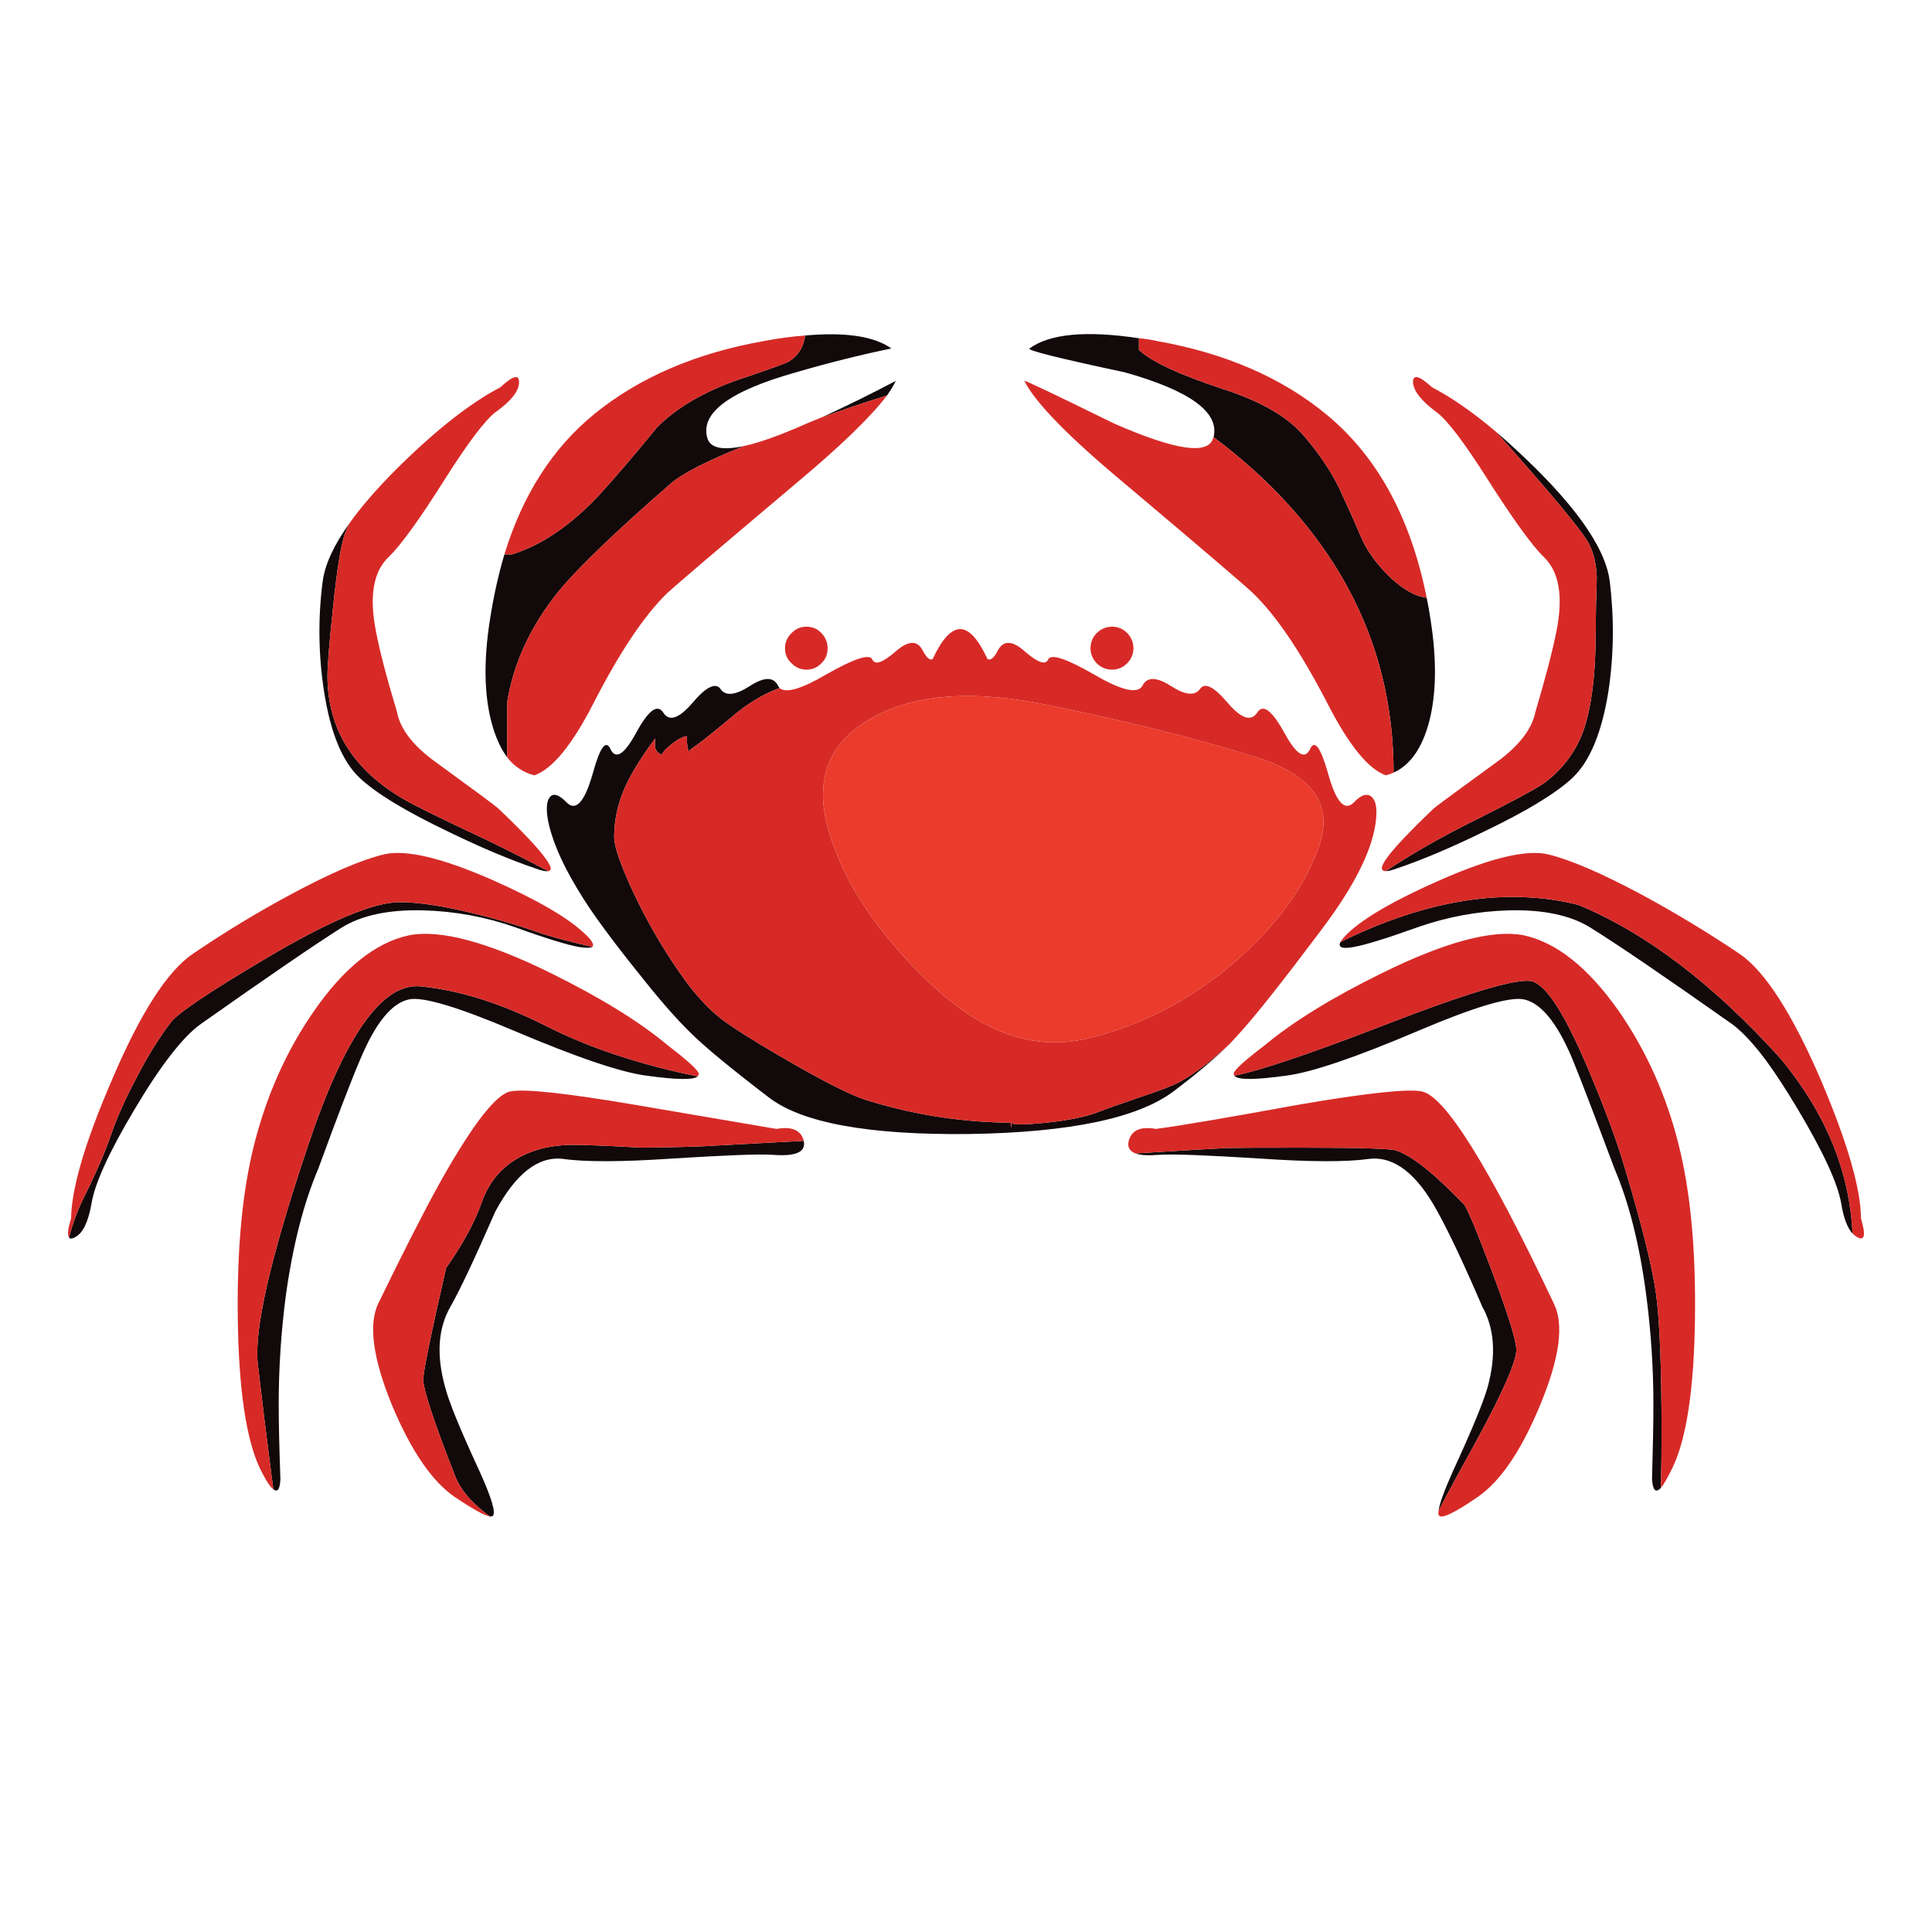 <?xml version="1.0" encoding="utf-8"?>
<!-- Generator: Adobe Illustrator 16.0.0, SVG Export Plug-In . SVG Version: 6.00 Build 0)  -->
<!DOCTYPE svg PUBLIC "-//W3C//DTD SVG 1.1//EN" "http://www.w3.org/Graphics/SVG/1.1/DTD/svg11.dtd">
<svg version="1.1" id="Layer_1" xmlns="http://www.w3.org/2000/svg" xmlns:xlink="http://www.w3.org/1999/xlink" x="0px" y="0px"
	 width="300px" height="300px" viewBox="0 0 300 300" enable-background="new 0 0 300 300" xml:space="preserve">
<g>
	<path fill-rule="evenodd" clip-rule="evenodd" fill="#12090A" d="M287.655,191.547c-0.812-0.918-1.395-2.47-1.748-4.659
		c-0.529-3.104-2.77-7.976-6.722-14.61c-1.767-2.965-3.408-5.489-4.925-7.571c-0.388-0.494-0.742-0.951-1.059-1.376
		c-1.59-1.978-3.019-3.424-4.288-4.341c-10.306-7.271-17.613-12.248-21.919-14.93c-3.106-1.941-7.359-2.841-12.758-2.7
		c-4.801,0.141-9.477,1.005-14.03,2.594c-4.905,1.764-8.294,2.806-10.165,3.124c-1.658,0.282-2.294,0.018-1.906-0.794
		c13.483-6.636,25.802-8.559,36.954-5.771c10.553,4.376,21.053,12.371,31.501,23.982
		C283.543,172.965,287.231,181.982,287.655,191.547z M215.179,135.271c4.059-2.717,8.771-5.399,14.135-8.047
		c5.435-2.717,8.912-4.588,10.43-5.611c2.858-2.118,4.888-4.8,6.088-8.047c1.307-3.671,1.959-8.947,1.959-15.83
		c0-2.4,0.053-5.083,0.158-8.047c-0.07-2.012-0.458-3.723-1.165-5.135c-0.847-1.8-5.682-7.642-14.506-17.524
		c1.977,1.695,4.042,3.6,6.194,5.718c7.095,7.058,10.924,12.9,11.488,17.523c0.706,5.789,0.636,11.489-0.211,17.101
		c-1.022,6.388-2.877,10.853-5.559,13.394c-2.541,2.4-7.131,5.188-13.766,8.365c-5.047,2.471-9.546,4.376-13.5,5.717
		C216.148,135.129,215.566,135.271,215.179,135.271z M216.395,119.971c0-18.212-7.271-33.9-21.812-47.065
		c-2.011-1.8-4.059-3.477-6.141-5.029c0.952-3.847-3.635-7.2-13.765-10.059c-10.271-2.188-15.213-3.424-14.823-3.706
		c3.141-2.293,8.806-2.823,16.994-1.588v1.801c1.939,1.835,6.301,3.865,13.075,6.088c5.789,1.871,9.936,4.253,12.441,7.147
		c2.436,2.823,4.308,5.594,5.613,8.312c1.269,2.718,2.382,5.206,3.335,7.465c0.952,2.223,2.522,4.376,4.712,6.459
		c2.011,1.835,3.847,2.841,5.506,3.018c0.246,1.164,0.459,2.364,0.635,3.6c0.953,6.176,0.865,11.417-0.265,15.724
		C220.808,116.194,218.973,118.806,216.395,119.971z M121.048,106.841c-2.541,0.918-5.084,2.471-7.625,4.659
		c-3.212,2.682-5.258,4.288-6.141,4.818c0,0.035,0.017,0.071,0.052,0.105c-0.211,0-0.317,0.124-0.317,0.371
		c-0.071-0.106-0.123-0.229-0.159-0.371c-0.142-0.458-0.211-1.164-0.211-2.117c-0.671,0.105-1.449,0.512-2.331,1.217
		c-0.847,0.67-1.358,1.218-1.535,1.642c-0.847-0.212-1.2-0.918-1.058-2.118v-0.371c-2.224,3-3.813,5.595-4.766,7.783
		c-1.06,2.435-1.587,4.941-1.587,7.518c0,1.483,1.005,4.376,3.018,8.683c1.976,4.2,4.287,8.223,6.935,12.071
		c2.576,3.811,5.258,6.635,8.047,8.47c2.716,1.835,6.387,4.059,11.012,6.67c4.551,2.577,7.905,4.22,10.057,4.925
		c7.306,2.293,14.86,3.477,22.659,3.547v0.053h0.056c0.209,0.283,1.959,0.265,5.239-0.053c3.707-0.388,6.53-0.988,8.471-1.8
		c0.706-0.282,2.753-1.005,6.142-2.169c3.105-1.025,5.171-1.82,6.194-2.385c2.259-1.234,4.854-3.211,7.782-5.929
		c-2.295,2.259-5.171,4.694-8.629,7.306c-5.506,4.234-16.111,6.477-31.817,6.723c-15.6,0.178-25.978-1.711-31.13-5.663
		c-5.823-4.448-9.848-7.767-12.072-9.954c-2.328-2.258-5.1-5.435-8.311-9.529c-1.554-1.906-3.194-4.024-4.924-6.353
		c-1.798-2.4-3.335-4.677-4.605-6.83c-2.434-4.094-3.918-7.642-4.448-10.641c-0.282-1.801-0.123-2.965,0.478-3.494
		c0.565-0.459,1.376-0.142,2.436,0.953c1.448,1.482,2.806,0,4.078-4.448c1.128-4.094,2.044-5.365,2.751-3.812
		c0.811,1.694,2.135,0.865,3.971-2.488c1.906-3.529,3.318-4.588,4.234-3.176c0.917,1.446,2.436,0.935,4.555-1.535
		c1.94-2.295,3.335-3.071,4.182-2.33c0.036,0.035,0.088,0.105,0.16,0.211c0.776,1.129,2.292,0.971,4.551-0.477
		c2.188-1.411,3.637-1.447,4.342-0.106C120.853,106.559,120.942,106.701,121.048,106.841z M78.324,86.088h1.164
		c4.588-1.412,9.106-4.482,13.553-9.212c2.331-2.541,5.331-6.053,9.001-10.535c3.07-3.071,7.305-5.542,12.706-7.412
		c4.624-1.554,7.218-2.489,7.782-2.807c1.447-0.917,2.276-2.259,2.488-4.023c6.248-0.564,10.713,0.106,13.396,2.012
		c-4.801,0.988-9.743,2.224-14.825,3.706c-10.27,2.894-14.858,6.283-13.765,10.165c0.423,1.588,2.332,2.012,5.719,1.271
		c-5.79,2.33-9.583,4.271-11.383,5.824c-8.541,7.447-14.33,13.005-17.364,16.676c-4.377,5.4-7.06,11.171-8.049,17.312v8.524
		c-1.022-1.377-1.835-3.194-2.435-5.453c-1.128-4.307-1.216-9.548-0.263-15.724C76.612,92.741,77.371,89.3,78.324,86.088z
		 M127.612,64.805c3.919-1.8,7.747-3.688,11.488-5.665c-0.317,0.67-0.776,1.43-1.377,2.276c-1.835,0.565-3.794,1.2-5.875,1.906
		C130.401,63.817,128.989,64.311,127.612,64.805z M85.101,135.271c-0.353,0.071-1.006-0.07-1.959-0.423
		c-3.952-1.341-8.47-3.247-13.552-5.717c-6.635-3.176-11.225-5.965-13.766-8.365c-2.682-2.541-4.518-7.006-5.506-13.394
		c-0.882-5.718-0.953-11.418-0.212-17.101c0.354-2.646,1.748-5.664,4.183-9.053c-0.247,0.494-0.459,0.953-0.635,1.376
		c-0.671,1.694-1.324,5.665-1.959,11.912c-0.565,5.33-0.847,8.806-0.847,10.43c0,8.294,4.041,14.736,12.124,19.323
		c1.587,0.918,5.911,3.036,12.971,6.353C79.294,132.235,82.347,133.789,85.101,135.271z M157.1,174.395
		c-0.14,0.035-0.192,0.123-0.157,0.265C157.048,175.225,157.1,175.137,157.1,174.395z M191.672,167.035
		c3.811-0.74,11.276-3.246,22.395-7.518c13.587-5.293,21.512-7.676,23.771-7.146s5.223,5.171,8.894,13.924
		c2.542,5.999,4.43,11.136,5.665,15.405c2.611,8.754,4.2,15.177,4.764,19.271c0.566,4.2,0.849,11.506,0.849,21.918
		c0,2.47-0.035,5.188-0.106,8.151c-0.812,0.847-1.271,0.39-1.376-1.375c0.142-4.941,0.212-8.806,0.212-11.594
		c0-5.648-0.371-11.294-1.111-16.942c-1.024-7.8-2.665-14.347-4.924-19.641c-3.035-8.117-5.225-13.817-6.565-17.101
		c-2.364-5.611-4.888-8.682-7.569-9.212c-2.226-0.423-7.66,1.2-16.308,4.871c-9.776,4.164-16.642,6.493-20.594,6.987
		C194.831,167.705,192.166,167.705,191.672,167.035z M108.343,167.143c-0.671,0.563-3.301,0.529-7.89-0.107
		c-3.954-0.494-10.835-2.823-20.648-6.987c-8.646-3.671-14.064-5.294-16.252-4.871c-2.682,0.53-5.206,3.601-7.571,9.212
		c-1.412,3.283-3.6,8.983-6.564,17.101c-2.259,5.294-3.936,11.841-5.029,19.641c-0.741,5.648-1.113,11.294-1.113,16.942
		c0,2.788,0.089,6.652,0.265,11.594c-0.07,1.588-0.44,2.117-1.111,1.588c-0.035-0.493-0.105-1.06-0.212-1.694
		c-0.847-6.53-1.57-12.405-2.17-17.63c-0.669-5.223,1.888-16.464,7.676-33.723c5.753-17.33,11.63-25.678,17.63-25.042
		c6.036,0.6,12.512,2.647,19.428,6.142C91.453,162.695,99.306,165.307,108.343,167.143z M124.806,177.147v0.052
		c0.354,1.695-1.252,2.4-4.816,2.119c-2.011-0.142-7.218,0.053-15.619,0.582c-7.799,0.529-13.446,0.548-16.94,0.053
		c-3.846-0.459-7.36,2.277-10.535,8.206c-3.178,7.271-5.487,12.177-6.937,14.717c-1.941,3.354-2.222,7.519-0.847,12.497
		c0.599,2.328,2.382,6.687,5.348,13.075c1.869,4.13,2.559,6.44,2.064,6.935c-0.106,0.071-0.248,0.106-0.423,0.106
		c-2.789-2.013-4.607-4.13-5.454-6.353c-3.283-8.399-4.924-13.376-4.924-14.93c0-1.199,1.184-6.971,3.548-17.312
		c2.578-3.67,4.413-7.042,5.506-10.112c1.06-3.035,2.876-5.313,5.454-6.83c2.612-1.553,5.824-2.276,9.636-2.17
		c2.153,0.035,5.4,0.178,9.741,0.424c3.741-0.035,6.916-0.106,9.529-0.213C111.182,177.89,116.408,177.605,124.806,177.147z
		 M223.384,234.589c0.14-1.094,0.882-3.142,2.224-6.141c2.93-6.354,4.729-10.712,5.399-13.075c1.343-4.943,1.06-9.106-0.847-12.497
		c-2.824-6.563-5.135-11.47-6.935-14.717c-3.212-5.929-6.76-8.665-10.643-8.206c-3.492,0.495-9.122,0.477-16.889-0.053
		c-8.4-0.529-13.623-0.724-15.67-0.582c-1.693,0.142-2.93,0.07-3.706-0.213c7.235-0.459,12.001-0.74,14.295-0.847
		c1.129-0.034,5.011-0.052,11.646-0.052c8.613,0,13.43,0.141,14.454,0.423c2.365,0.707,5.894,3.493,10.589,8.366
		c0.492,0.529,1.958,4.022,4.393,10.481c2.507,6.671,3.759,10.711,3.759,12.124c0,1.799-2.047,6.477-6.141,14.028
		C226.807,228.147,224.829,231.802,223.384,234.589z M10.717,192.183c0.565-2.224,1.377-4.393,2.436-6.511
		c1.905-3.847,3.282-7.042,4.129-9.584c0.918-2.645,2.224-5.559,3.918-8.733c1.624-3.178,3.388-6.036,5.294-8.577
		c1.059-1.412,5.929-4.694,14.611-9.847c9.918-5.895,16.906-8.841,20.965-8.841c2.824,0,6.513,0.547,11.064,1.641
		c3.566,0.848,6.972,1.835,10.218,2.965c2.011,0.706,4.888,1.483,8.628,2.33c-0.28,0.176-0.916,0.194-1.905,0.053
		c-1.904-0.318-5.295-1.36-10.164-3.124c-4.555-1.588-9.266-2.453-14.136-2.594c-5.4-0.142-9.653,0.758-12.759,2.7
		c-4.235,2.682-11.505,7.66-21.812,14.93c-2.789,1.976-6.23,6.405-10.323,13.288c-3.953,6.635-6.177,11.506-6.671,14.61
		c-0.494,2.824-1.323,4.555-2.489,5.188C11.264,192.359,10.929,192.394,10.717,192.183z"/>
	<path fill-rule="evenodd" clip-rule="evenodd" fill="#D72A27" d="M287.655,191.547c-0.424-9.564-4.112-18.582-11.064-27.053
		c-10.448-11.611-20.948-19.606-31.501-23.982c-11.152-2.788-23.471-0.865-36.954,5.771c0.177-0.318,0.548-0.758,1.111-1.324
		c2.543-2.435,7.342-5.206,14.401-8.312c7.871-3.459,13.465-4.782,16.781-3.971c3.459,0.847,8.26,2.912,14.401,6.194
		c5.223,2.823,10.306,5.894,15.247,9.211c3.952,2.682,8.171,9.212,12.653,19.589c4.129,9.707,6.211,16.888,6.246,21.547
		c0.778,2.611,0.565,3.564-0.634,2.857C288.131,191.937,287.901,191.76,287.655,191.547z M232.277,67.029
		c8.824,9.882,13.659,15.724,14.506,17.524c0.707,1.412,1.095,3.123,1.165,5.135c-0.105,2.965-0.158,5.647-0.158,8.047
		c0,6.883-0.652,12.159-1.959,15.83c-1.2,3.247-3.229,5.929-6.088,8.047c-1.518,1.023-4.995,2.894-10.43,5.611
		c-5.364,2.647-10.076,5.33-14.135,8.047c-0.847-0.035-0.795-0.705,0.157-2.012c1.059-1.518,3.495-4.094,7.308-7.729
		c0.492-0.424,3.775-2.842,9.846-7.254c3.423-2.506,5.4-5.082,5.93-7.729c1.589-5.365,2.683-9.566,3.283-12.602
		c1.06-5.399,0.388-9.228-2.013-11.487c-1.835-1.801-4.729-5.807-8.683-12.019c-3.671-5.788-6.334-9.282-7.994-10.482
		c-2.294-1.694-3.494-3.212-3.6-4.553c-0.034-1.341,0.953-1.094,2.965,0.742C225.378,61.7,228.679,63.994,232.277,67.029z
		 M176.849,52.523c0.918,0.071,1.835,0.212,2.753,0.423c10.587,1.872,19.341,5.648,26.259,11.33
		c7.941,6.494,13.164,16.005,15.671,28.536c-1.659-0.177-3.495-1.183-5.506-3.018c-2.189-2.083-3.76-4.236-4.712-6.459
		c-0.953-2.259-2.066-4.747-3.335-7.465c-1.306-2.718-3.178-5.488-5.613-8.312c-2.506-2.895-6.652-5.277-12.441-7.147
		c-6.774-2.223-11.136-4.252-13.075-6.088V52.523z M190.983,162.06c-2.929,2.718-5.523,4.694-7.782,5.929
		c-1.023,0.564-3.089,1.359-6.194,2.385c-3.389,1.164-5.436,1.887-6.142,2.169c-1.94,0.812-4.764,1.412-8.471,1.8
		c-3.28,0.317-5.03,0.336-5.239,0.053H157.1v-0.053c-7.799-0.07-15.353-1.254-22.659-3.547c-2.152-0.705-5.506-2.348-10.057-4.925
		c-4.625-2.611-8.296-4.835-11.012-6.67c-2.789-1.835-5.471-4.659-8.047-8.47c-2.648-3.848-4.959-7.871-6.935-12.071
		c-2.012-4.307-3.018-7.2-3.018-8.683c0-2.577,0.528-5.083,1.587-7.518c0.953-2.188,2.542-4.782,4.766-7.783v0.371
		c-0.142,1.2,0.211,1.906,1.058,2.118c0.177-0.424,0.688-0.972,1.535-1.642c0.882-0.705,1.66-1.112,2.331-1.217
		c0,0.953,0.069,1.659,0.211,2.117c0.036,0.142,0.088,0.265,0.159,0.371c0-0.247,0.106-0.371,0.317-0.371
		c-0.035-0.035-0.052-0.071-0.052-0.105c0.882-0.53,2.929-2.136,6.141-4.818c2.541-2.188,5.084-3.741,7.625-4.659
		c0.989,0.847,3.406,0.141,7.252-2.118c4.342-2.471,6.724-3.247,7.147-2.33c0.388,0.917,1.57,0.53,3.547-1.165
		c2.011-1.799,3.44-1.87,4.287-0.211c0.601,1.129,1.111,1.57,1.537,1.324c1.445-3.106,2.876-4.659,4.286-4.659
		c1.377,0,2.79,1.553,4.237,4.659c0.493,0.246,1.022-0.195,1.588-1.324c0.882-1.659,2.311-1.588,4.288,0.211
		c1.977,1.695,3.159,2.083,3.547,1.165c0.422-0.917,2.787-0.141,7.096,2.33c4.339,2.542,6.864,3.105,7.569,1.694
		c0.705-1.341,2.171-1.305,4.395,0.106c2.188,1.412,3.688,1.571,4.499,0.477c0.742-1.094,2.171-0.388,4.289,2.118
		c2.117,2.47,3.652,2.981,4.604,1.535c0.884-1.412,2.295-0.353,4.237,3.176c1.835,3.353,3.157,4.183,3.969,2.488
		c0.707-1.554,1.642-0.283,2.806,3.812c1.236,4.448,2.577,5.93,4.025,4.448c1.021-1.095,1.888-1.412,2.593-0.953
		c0.708,0.494,0.988,1.606,0.847,3.335c-0.352,4.553-3.175,10.341-8.469,17.365c-5.931,7.906-10.113,13.199-12.549,15.883
		C192.148,160.807,191.584,161.424,190.983,162.06z M188.442,67.876c2.082,1.553,4.13,3.229,6.141,5.029
		c14.541,13.165,21.812,28.853,21.812,47.065c-0.388,0.176-0.794,0.317-1.216,0.423c-2.718-0.987-5.719-4.676-9.002-11.065
		c-4.094-7.941-7.939-13.658-11.541-17.153c-1.198-1.165-7.871-6.865-20.011-17.1c-8.683-7.236-13.871-12.547-15.565-15.936
		c-0.069-0.176,4.572,2.03,13.924,6.618c9.565,4.201,14.7,4.942,15.407,2.224C188.391,67.912,188.407,67.876,188.442,67.876z
		 M125.018,52.1c-0.212,1.764-1.041,3.105-2.488,4.023c-0.563,0.318-3.158,1.253-7.782,2.807c-5.401,1.87-9.636,4.34-12.706,7.412
		c-3.67,4.482-6.67,7.994-9.001,10.535c-4.447,4.73-8.964,7.8-13.553,9.212h-1.164c2.824-9.247,7.483-16.518,13.978-21.812
		c6.987-5.682,15.776-9.458,26.363-11.33C120.925,52.523,123.042,52.241,125.018,52.1z M127.612,64.805
		c1.376-0.494,2.789-0.988,4.236-1.482c2.082-0.706,4.041-1.341,5.875-1.906c-2.505,3.317-7.216,7.871-14.135,13.66
		c-12.142,10.235-18.829,15.935-20.065,17.1c-3.563,3.495-7.375,9.211-11.434,17.153c-3.283,6.389-6.319,10.078-9.106,11.065
		c-1.694-0.423-3.106-1.358-4.237-2.805v-8.524c0.99-6.141,3.672-11.912,8.049-17.312c3.034-3.671,8.823-9.229,17.364-16.676
		c1.8-1.553,5.594-3.494,11.383-5.824c2.436-0.529,5.682-1.694,9.74-3.495C126.025,65.441,126.801,65.123,127.612,64.805z
		 M121.896,100.647c0-0.882,0.335-1.659,1.005-2.33c0.636-0.67,1.412-1.005,2.33-1.005s1.694,0.335,2.33,1.005
		c0.634,0.671,0.953,1.448,0.953,2.33c0,0.953-0.319,1.729-0.953,2.329c-0.636,0.67-1.412,1.006-2.33,1.006s-1.694-0.336-2.33-1.006
		C122.231,102.376,121.896,101.6,121.896,100.647z M170.283,102.976c-0.635-0.67-0.952-1.447-0.952-2.329
		c0-0.882,0.317-1.659,0.952-2.33c0.671-0.67,1.482-1.005,2.436-1.005c0.883,0,1.66,0.335,2.328,1.005
		c0.638,0.671,0.955,1.448,0.955,2.33c0,0.882-0.317,1.659-0.955,2.329c-0.668,0.67-1.445,1.006-2.328,1.006
		C171.766,103.982,170.954,103.646,170.283,102.976z M163.031,109.542c-11.931-2.506-21.249-1.801-27.954,2.117
		c-6.67,3.882-8.753,9.83-6.247,17.841c2.436,7.941,7.677,15.706,15.723,23.295c7.977,7.588,16.06,10.412,24.248,8.471
		s15.653-5.754,22.394-11.437c6.776-5.752,11.312-11.894,13.605-18.423c2.329-6.529-1.075-11.188-10.218-13.976
		C185.441,114.605,174.924,111.977,163.031,109.542z M191.672,167.035c-0.069-0.07-0.106-0.176-0.106-0.318
		c0.037-0.527,1.659-2.011,4.871-4.446c4.412-3.67,10.501-7.411,18.265-11.223c9.777-4.801,17.064-6.742,21.866-5.824
		c5.116,1.094,10.059,5.029,14.822,11.805c4.271,6.178,7.358,13.078,9.265,20.7c1.836,7.271,2.683,16.253,2.541,26.948
		c-0.141,11.046-1.323,18.829-3.546,23.347c-0.742,1.517-1.324,2.523-1.748,3.017c0.071-2.963,0.106-5.682,0.106-8.151
		c0-10.412-0.282-17.718-0.849-21.918c-0.563-4.095-2.152-10.518-4.764-19.271c-1.235-4.27-3.123-9.406-5.665-15.405
		c-3.671-8.753-6.635-13.395-8.894-13.924s-10.184,1.854-23.771,7.146C202.948,163.789,195.482,166.295,191.672,167.035z
		 M157.1,174.395c0,0.742-0.052,0.83-0.157,0.265C156.907,174.518,156.96,174.43,157.1,174.395z M108.343,167.143
		c-9.037-1.836-16.89-4.447-23.561-7.836c-6.917-3.494-13.393-5.542-19.428-6.142c-6-0.636-11.877,7.712-17.63,25.042
		c-5.789,17.259-8.346,28.5-7.676,33.723c0.6,5.225,1.324,11.1,2.17,17.63c0.106,0.635,0.177,1.201,0.212,1.694
		c-0.529-0.424-1.217-1.5-2.065-3.229c-2.152-4.553-3.3-12.335-3.441-23.347c-0.14-10.729,0.707-19.712,2.542-26.948
		c1.941-7.692,5.03-14.594,9.265-20.7c4.695-6.776,9.635-10.711,14.824-11.805c4.799-0.918,12.088,1.023,21.866,5.824
		c7.799,3.847,13.87,7.588,18.21,11.223c3.177,2.436,4.801,3.919,4.87,4.446C108.5,166.859,108.447,167,108.343,167.143z
		 M124.806,177.147c-8.398,0.458-13.624,0.742-15.67,0.847c-2.613,0.106-5.788,0.178-9.529,0.213
		c-4.341-0.246-7.588-0.389-9.741-0.424c-3.812-0.106-7.024,0.617-9.636,2.17c-2.577,1.518-4.394,3.795-5.454,6.83
		c-1.093,3.07-2.928,6.442-5.506,10.112c-2.364,10.341-3.548,16.112-3.548,17.312c0,1.554,1.642,6.53,4.924,14.93
		c0.847,2.223,2.665,4.34,5.454,6.353c-0.847-0.14-2.665-1.147-5.454-3.018c-3.529-2.4-6.776-7.129-9.74-14.188
		c-3-7.307-3.723-12.6-2.171-15.881c4.059-8.33,7.235-14.561,9.53-18.689c5.083-9.07,8.753-13.818,11.01-14.242
		c2.156-0.422,8.453,0.248,18.902,2.012c5.611,0.953,13.076,2.225,22.394,3.813C122.97,174.871,124.384,175.488,124.806,177.147z
		 M176.318,179.105c-0.917-0.352-1.271-0.988-1.059-1.906c0.425-1.693,1.835-2.328,4.235-1.904
		c3.389-0.424,10.871-1.695,22.448-3.813c10.376-1.764,16.641-2.434,18.794-2.012c3.6,0.637,10.445,11.612,20.54,32.932
		c1.626,3.245,0.902,8.539-2.17,15.881c-2.93,7.06-6.159,11.788-9.688,14.188c-3.423,2.364-5.4,3.335-5.93,2.911
		c-0.142-0.142-0.176-0.406-0.106-0.794c1.445-2.787,3.423-6.441,5.93-10.959c4.094-7.552,6.141-12.229,6.141-14.028
		c0-1.413-1.252-5.453-3.759-12.124c-2.435-6.459-3.9-9.952-4.393-10.481c-4.695-4.873-8.224-7.659-10.589-8.366
		c-1.024-0.282-5.841-0.423-14.454-0.423c-6.636,0-10.518,0.018-11.646,0.052C188.319,178.365,183.554,178.646,176.318,179.105z
		 M85.101,135.271c-2.753-1.482-5.807-3.035-9.159-4.659c-7.06-3.317-11.383-5.435-12.971-6.353
		c-8.083-4.587-12.124-11.029-12.124-19.323c0-1.624,0.282-5.1,0.847-10.43c0.636-6.248,1.288-10.218,1.959-11.912
		c0.175-0.423,0.388-0.882,0.635-1.376c1.835-2.576,4.287-5.4,7.358-8.47c6.071-6,11.417-10.201,16.041-12.6
		c1.977-1.835,2.949-2.083,2.912-0.742c-0.034,1.341-1.235,2.859-3.6,4.553c-1.623,1.2-4.27,4.695-7.94,10.482
		c-3.919,6.212-6.812,10.218-8.683,12.019c-2.4,2.259-3.07,6.088-2.013,11.487c0.565,3.036,1.66,7.236,3.283,12.602
		c0.495,2.646,2.472,5.223,5.93,7.729c6.07,4.412,9.334,6.83,9.794,7.254c3.812,3.634,6.247,6.211,7.306,7.729
		C85.628,134.53,85.77,135.2,85.101,135.271z M91.981,147.024c-3.74-0.847-6.618-1.624-8.628-2.33
		c-3.246-1.129-6.652-2.117-10.218-2.965c-4.552-1.094-8.241-1.641-11.064-1.641c-4.059,0-11.047,2.946-20.965,8.841
		c-8.683,5.153-13.553,8.435-14.611,9.847c-1.906,2.541-3.67,5.399-5.294,8.577c-1.694,3.175-3,6.089-3.918,8.733
		c-0.847,2.542-2.224,5.737-4.129,9.584c-1.059,2.118-1.871,4.287-2.436,6.511c-0.282-0.423-0.176-1.412,0.318-2.964
		c0.071-4.73,2.188-11.911,6.353-21.547c4.412-10.377,8.612-16.907,12.6-19.589c4.872-3.317,9.936-6.388,15.195-9.211
		c6.106-3.283,10.906-5.348,14.4-6.194c3.389-0.812,9.018,0.512,16.888,3.971c6.989,3.106,11.754,5.876,14.295,8.312
		C91.895,145.982,92.302,146.671,91.981,147.024z"/>
	<path fill-rule="evenodd" clip-rule="evenodd" fill="#EA3B2C" d="M163.031,109.542c11.893,2.435,22.41,5.064,31.552,7.888
		c9.143,2.788,12.547,7.447,10.218,13.976c-2.294,6.53-6.829,12.671-13.605,18.423c-6.74,5.683-14.205,9.495-22.394,11.437
		s-16.271-0.883-24.248-8.471c-8.046-7.589-13.288-15.354-15.723-23.295c-2.507-8.012-0.424-13.959,6.247-17.841
		C141.782,107.741,151.101,107.036,163.031,109.542z"/>
</g>
</svg>
